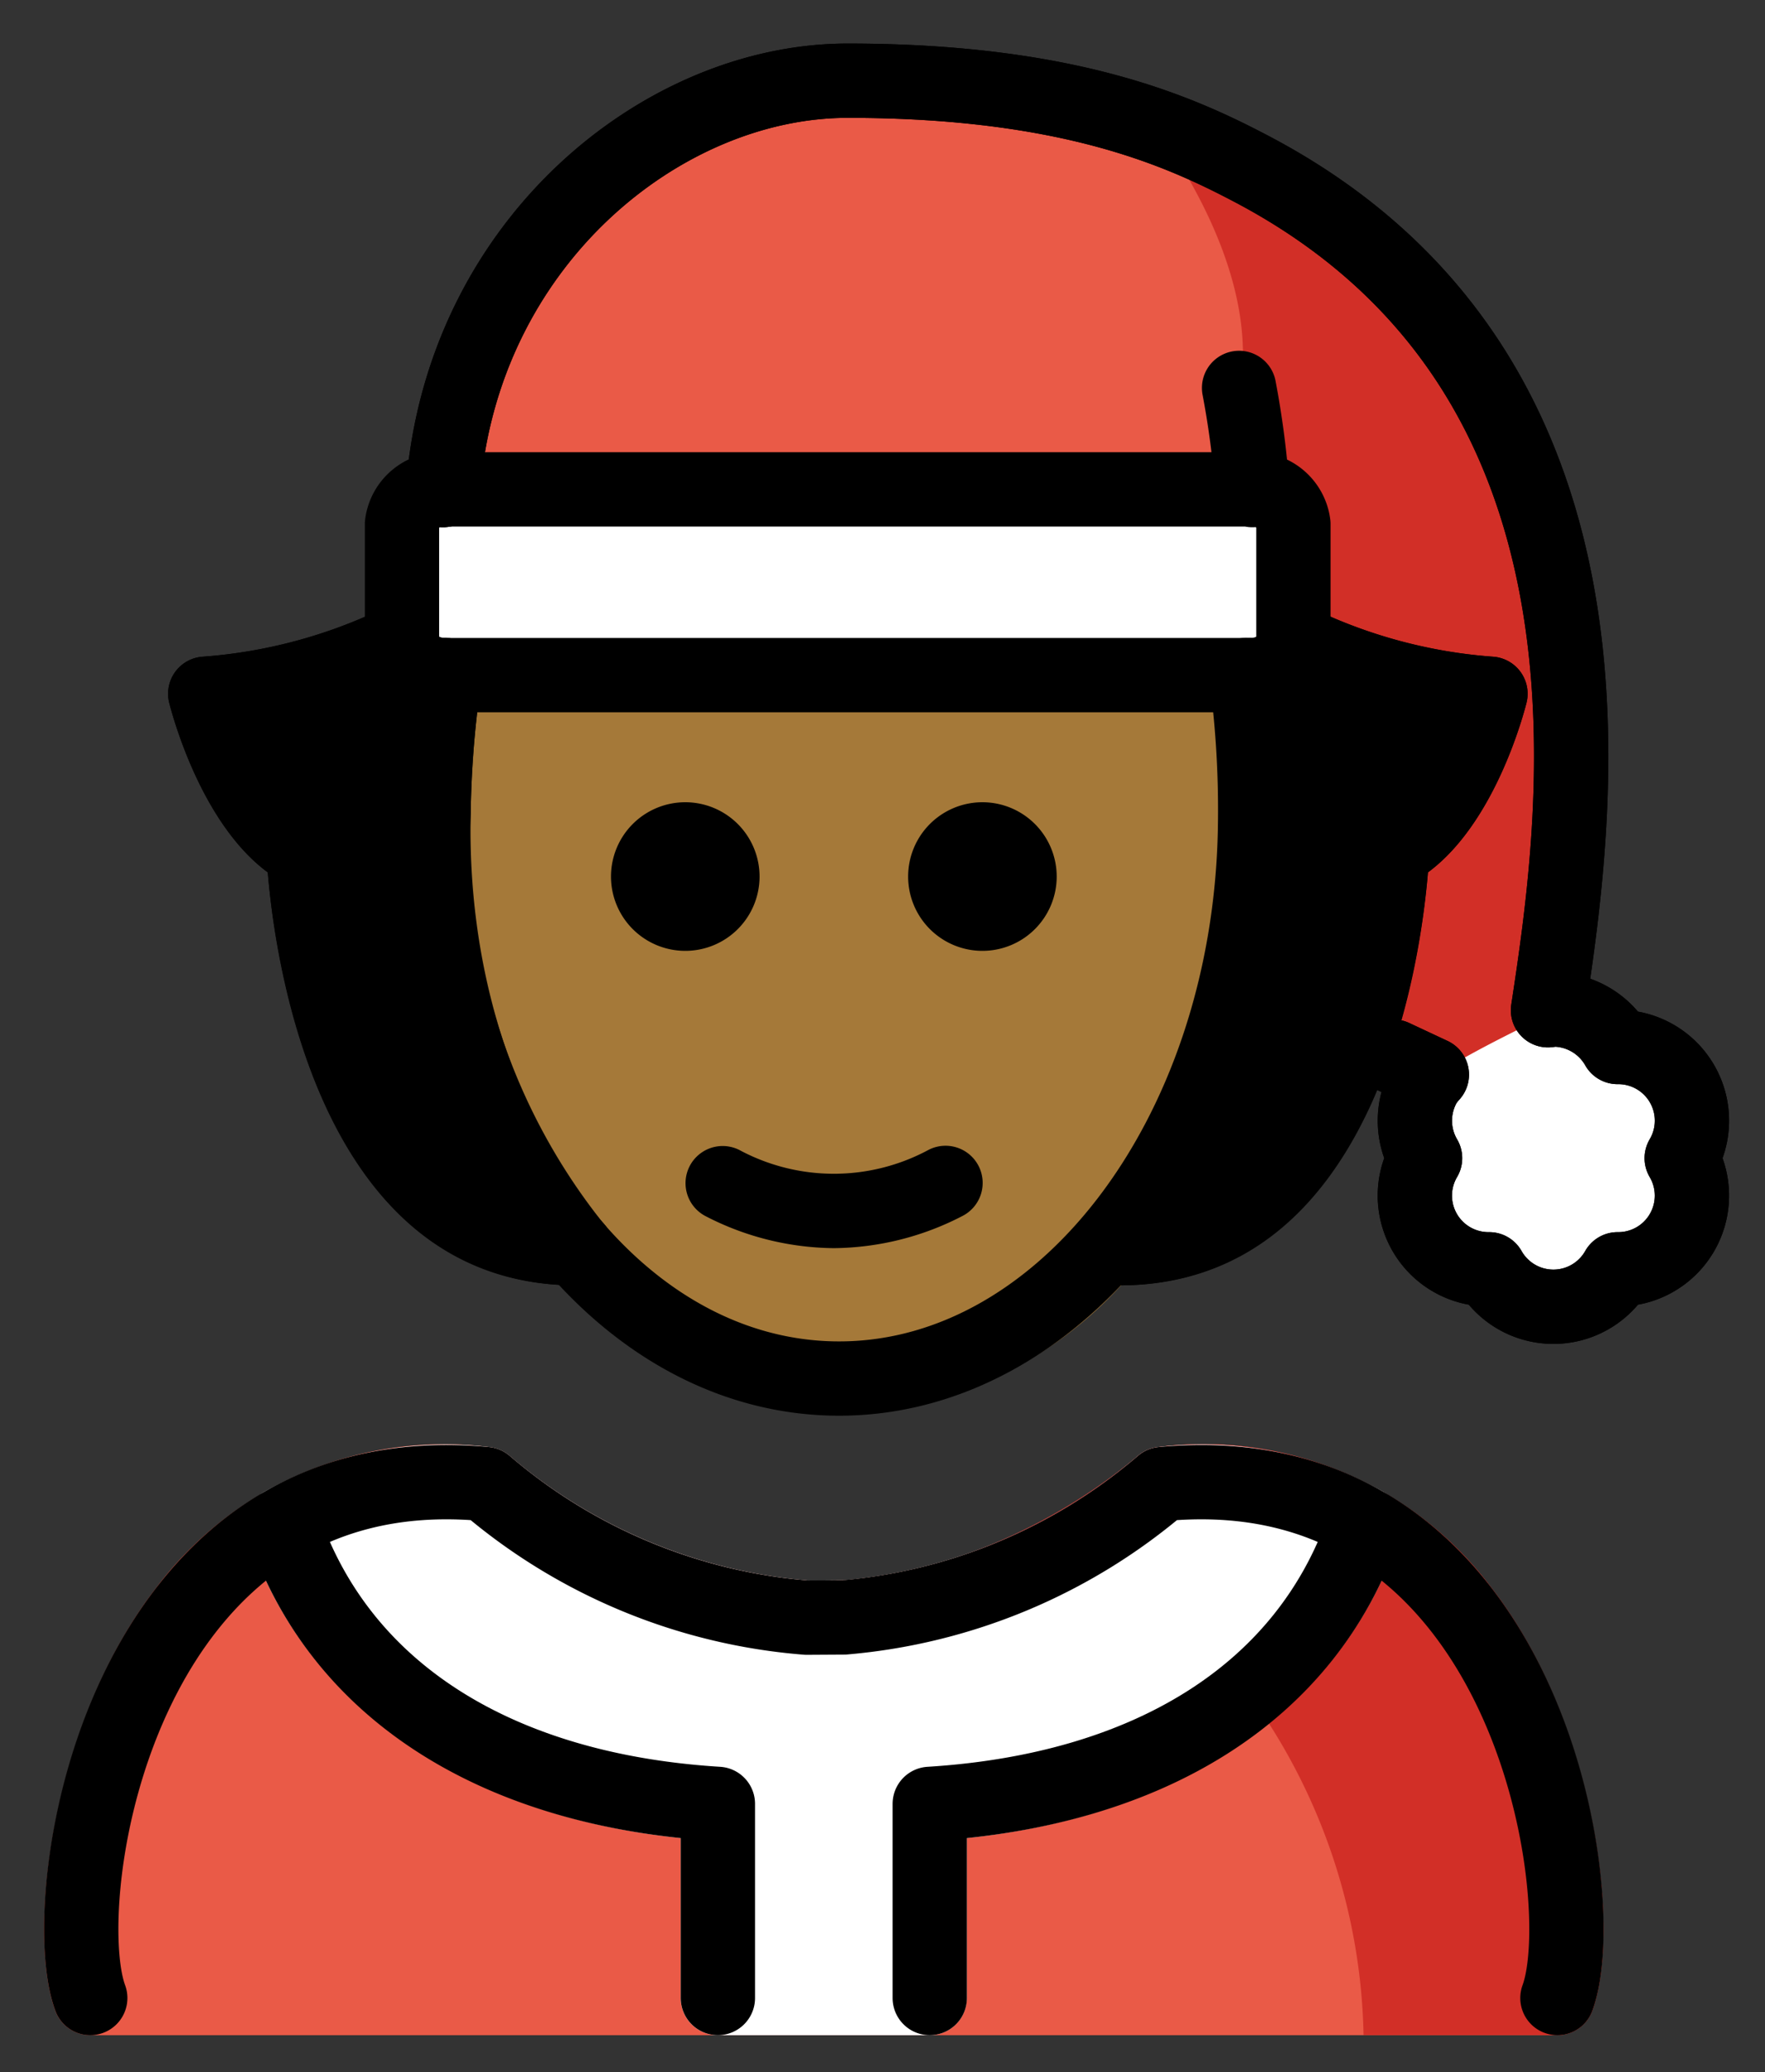 <svg xmlns="http://www.w3.org/2000/svg" role="img" viewBox="13.55 6.18 47.52 55.77"><rect x="13.55" y="6.18" width="47.52" height="55.77" fill="#333333" stroke="none"/><title>1F9D1-1F3FE-200D-1F384.svg</title><path fill="#ea5a47" d="M25.604 19.372C26.109 12.728 31.5 8.352 36.5 8.352c6 0 9.002 1.39 10.882 2.379 10.493 5.524 8.781 17.345 7.973 22.641.05-.004.095-.02.146-.02a1.992 1.992 0 0 1 1.727 1.008 1.983 1.983 0 0 1 1.727 2.992 1.983 1.983 0 0 1-1.727 2.991 1.984 1.984 0 0 1-3.455 0 1.983 1.983 0 0 1-1.727-2.991 1.991 1.991 0 0 1-.01-2 1.917 1.917 0 0 1 .193-.249l-1.031-.483z"/><path fill="#d22f27" d="M25.972 19.719L45.5 19.352s4-3-1-10c14 4 11.073 22.8 11.084 22.937-.019-.026-.077.085-.23 1.083.05-.004.095-.02.146-.02l-3.464 2a1.917 1.917 0 0 1 .193-.249l-1.06.566z"/><path fill="#fff" d="M51.5 37.352a4 4 0 1 0 4-4c-2 1-2 1-3.296 1.733a3.981 3.981 0 0 0-.704 2.267zm-4.178-18H25.678a1.077 1.077 0 0 0-1.178.932V23.42a1.077 1.077 0 0 0 1.178.932h21.644A1.077 1.077 0 0 0 48.5 23.42v-3.135a1.077 1.077 0 0 0-1.178-.933z"/><path fill="#ea5a47" d="M55.48 60.958H15.979a1 1 0 0 1-.938-.652c-.781-2.107-.107-7.711 2.69-11.357a9.693 9.693 0 0 1 8.981-3.82 1.011 1.011 0 0 1 .544.225 14.17 14.17 0 0 0 8.077 3.37l.934-.008a14.17 14.17 0 0 0 7.934-3.362 1.011 1.011 0 0 1 .544-.225 9.686 9.686 0 0 1 8.981 3.82c2.798 3.647 3.472 9.251 2.69 11.357a1 1 0 0 1-.937.652z"/><path fill="#d22f27" d="M53.727 48.947a9.686 9.686 0 0 0-8.981-3.82 1.011 1.011 0 0 0-.544.225 15.27 15.27 0 0 1-4.754 2.701 9.554 9.554 0 0 1 7.825 3.863 16.137 16.137 0 0 1 2.989 9.041H55.48a.999.999 0 0 0 .938-.652c.782-2.107.108-7.711-2.69-11.358z"/><path fill="#fff" d="M50.802 46.338a9.973 9.973 0 0 0-6.057-1.21 1.011 1.011 0 0 0-.543.225 14.17 14.17 0 0 1-7.934 3.362l-.934.008a14.17 14.17 0 0 1-8.077-3.37 1.011 1.011 0 0 0-.543-.225 9.988 9.988 0 0 0-6.056 1.21.986.986 0 0 0-.415 1.218c.003.011.001.022.004.034 1.568 4.544 5.78 7.449 11.63 8.063v4.306a1 1 0 0 0 1 1h5.703a1 1 0 0 0 1-1v-4.306c5.85-.614 10.062-3.52 11.63-8.063.004-.011.001-.023.004-.034a.987.987 0 0 0-.415-1.217z"/><g><path fill="#a57939" d="M48.027 24.164a28.816 28.816 0 0 1 .252 4.451 18.802 18.802 0 0 1-3.656 11.056 10.766 10.766 0 0 1-8.485 4.589c-.065 0-.131-.001-.196-.002C29.32 44.12 24.084 36.873 24.266 28.103a28.076 28.076 0 0 1 .349-4.121H47.94z"/></g><g><path d="M29.771 39.082l-.007-.013a16.429 16.429 0 0 1-3.542-10.975 27.476 27.476 0 0 1 .261-3.406.939.939 0 0 0-.419-1.174c-.012-.008-.023-.016-.035-.024a.967.967 0 0 0-.256-.093.905.905 0 0 0-.101-.037c-.023-.004-.044.005-.067.003-.019-.001-.035-.011-.054-.011a.41.41 0 0 1-.184-.039l-.002-.007c-.001-.006-.005-.012-.005-.018a.986.986 0 0 0-.113-.347l-.004-.013c-.013-.024-.036-.037-.051-.059a.987.987 0 0 0-.186-.215.946.946 0 0 0-.118-.073 1.637 1.637 0 0 0-.514-.161c-.021 0-.039.011-.06.012a1.751 1.751 0 0 0-.381.101c-.017.008-.035.007-.051.017a13.562 13.562 0 0 1-4.899 1.308.999.999 0 0 0-.877 1.236c.088.35.85 3.228 2.653 4.566.188 2.312 1.356 11.116 8.297 11.116a.997.997 0 0 0 .717-1.694zm12.928.694a.999.999 0 0 0 1 1c6.94 0 8.109-8.805 8.297-11.116 1.804-1.338 2.566-4.216 2.653-4.566a.999.999 0 0 0-.877-1.236 13.563 13.563 0 0 1-4.899-1.308c-.016-.009-.034-.008-.051-.017a1.754 1.754 0 0 0-.381-.101c-.021-.001-.039-.012-.06-.012a.959.959 0 0 0-.154.029.978.978 0 0 0-.153.029.966.966 0 0 0-.207.103.945.945 0 0 0-.118.073.988.988 0 0 0-.186.215c-.015.022-.038.035-.051.059l-.004.013a.986.986 0 0 0-.113.347c-.001.006-.005.012-.005.018l-.002.007a.411.411 0 0 1-.184.039c-.019 0-.035.01-.054.011-.023.002-.044-.007-.067-.003a.905.905 0 0 0-.101.037.966.966 0 0 0-.256.093c-.013.007-.023.016-.035.024a.94.94 0 0 0-.419 1.174 27.488 27.488 0 0 1 .262 3.406A16.43 16.43 0 0 1 42.99 39.069l-.008.013a.994.994 0 0 0-.283.694z"/></g><g><path fill="none" stroke="#000" stroke-linecap="round" stroke-linejoin="round" stroke-width="2" d="M25.521 24.348a27.753 27.753 0 0 0-.299 3.747c-.172 8.261 4.639 15.06 10.746 15.188s11.197-6.466 11.37-14.727m-0 0a27.461 27.461 0 0 0-.235-4.208"/><path d="M42 29.773a2 2 0 1 1-2-2 2.001 2.001 0 0 1 2 2m-8 0a2 2 0 1 1-2-2 2.001 2.001 0 0 1 2 2m2 10.002a7.652 7.652 0 0 1-3.447-.858 1 1 0 0 1 .894-1.789 5.377 5.377 0 0 0 5.106 0 1 1 0 1 1 .894 1.789A7.653 7.653 0 0 1 36 39.775z"/><path fill="none" stroke="#000" stroke-linecap="round" stroke-linejoin="round" stroke-width="2" d="M47.269 19.372a23.783 23.783 0 0 0-.359-2.751m.285 2.731H25.551a1.077 1.077 0 0 0-1.178.932V23.42a1.077 1.077 0 0 0 1.178.932h21.644a1.077 1.077 0 0 0 1.178-.932v-3.135a1.077 1.077 0 0 0-1.178-.933z"/><path fill="none" stroke="#000" stroke-linecap="round" stroke-linejoin="round" stroke-width="2" d="M25.476 19.372c.506-6.644 5.896-11.02 10.896-11.02 6 0 9.002 1.39 10.882 2.379 10.493 5.524 8.781 17.345 7.973 22.641.05-.004.095-.02.146-.02A1.992 1.992 0 0 1 57.1 34.361a1.983 1.983 0 0 1 1.727 2.992A1.983 1.983 0 0 1 57.1 40.344a1.984 1.984 0 0 1-3.455 0 1.983 1.983 0 0 1-1.727-2.991 1.991 1.991 0 0 1-.01-2 1.917 1.917 0 0 1 .193-.249l-1.031-.483"/><path fill="none" stroke="#000" stroke-linecap="round" stroke-linejoin="round" stroke-width="2" d="M25.476 19.372c.506-6.644 5.896-11.02 10.896-11.02 6 0 9.002 1.39 10.882 2.379 10.493 5.524 8.781 17.345 7.973 22.641.05-.004.095-.02.146-.02A1.992 1.992 0 0 1 57.1 34.361a1.983 1.983 0 0 1 1.727 2.992A1.983 1.983 0 0 1 57.1 40.344a1.984 1.984 0 0 1-3.455 0 1.983 1.983 0 0 1-1.727-2.991 1.991 1.991 0 0 1-.01-2 1.917 1.917 0 0 1 .193-.249l-1.031-.483M38.582 59.958v-5.225c5.864-.362 10.131-2.969 11.684-7.47"/><path fill="none" stroke="#000" stroke-linecap="round" stroke-linejoin="round" stroke-width="2" d="M55.481 59.958c.992-2.674-.776-14.758-10.642-13.834a15.132 15.132 0 0 1-8.564 3.591l-1.004.006a15.112 15.112 0 0 1-8.65-3.597C16.755 45.2 14.988 57.284 15.98 59.958"/><path fill="none" stroke="#000" stroke-linecap="round" stroke-linejoin="round" stroke-width="2" d="M21.194 47.263c1.554 4.501 5.821 7.109 11.684 7.47v5.225M24.373 23.42a14.258 14.258 0 0 1-5.298 1.433s.818 3.288 2.649 4.237c0 0 .386 10.686 7.331 10.686M48.381 23.42a14.258 14.258 0 0 0 5.298 1.433s-.818 3.288-2.649 4.237c0 0-.386 10.686-7.331 10.686"/></g></svg>
